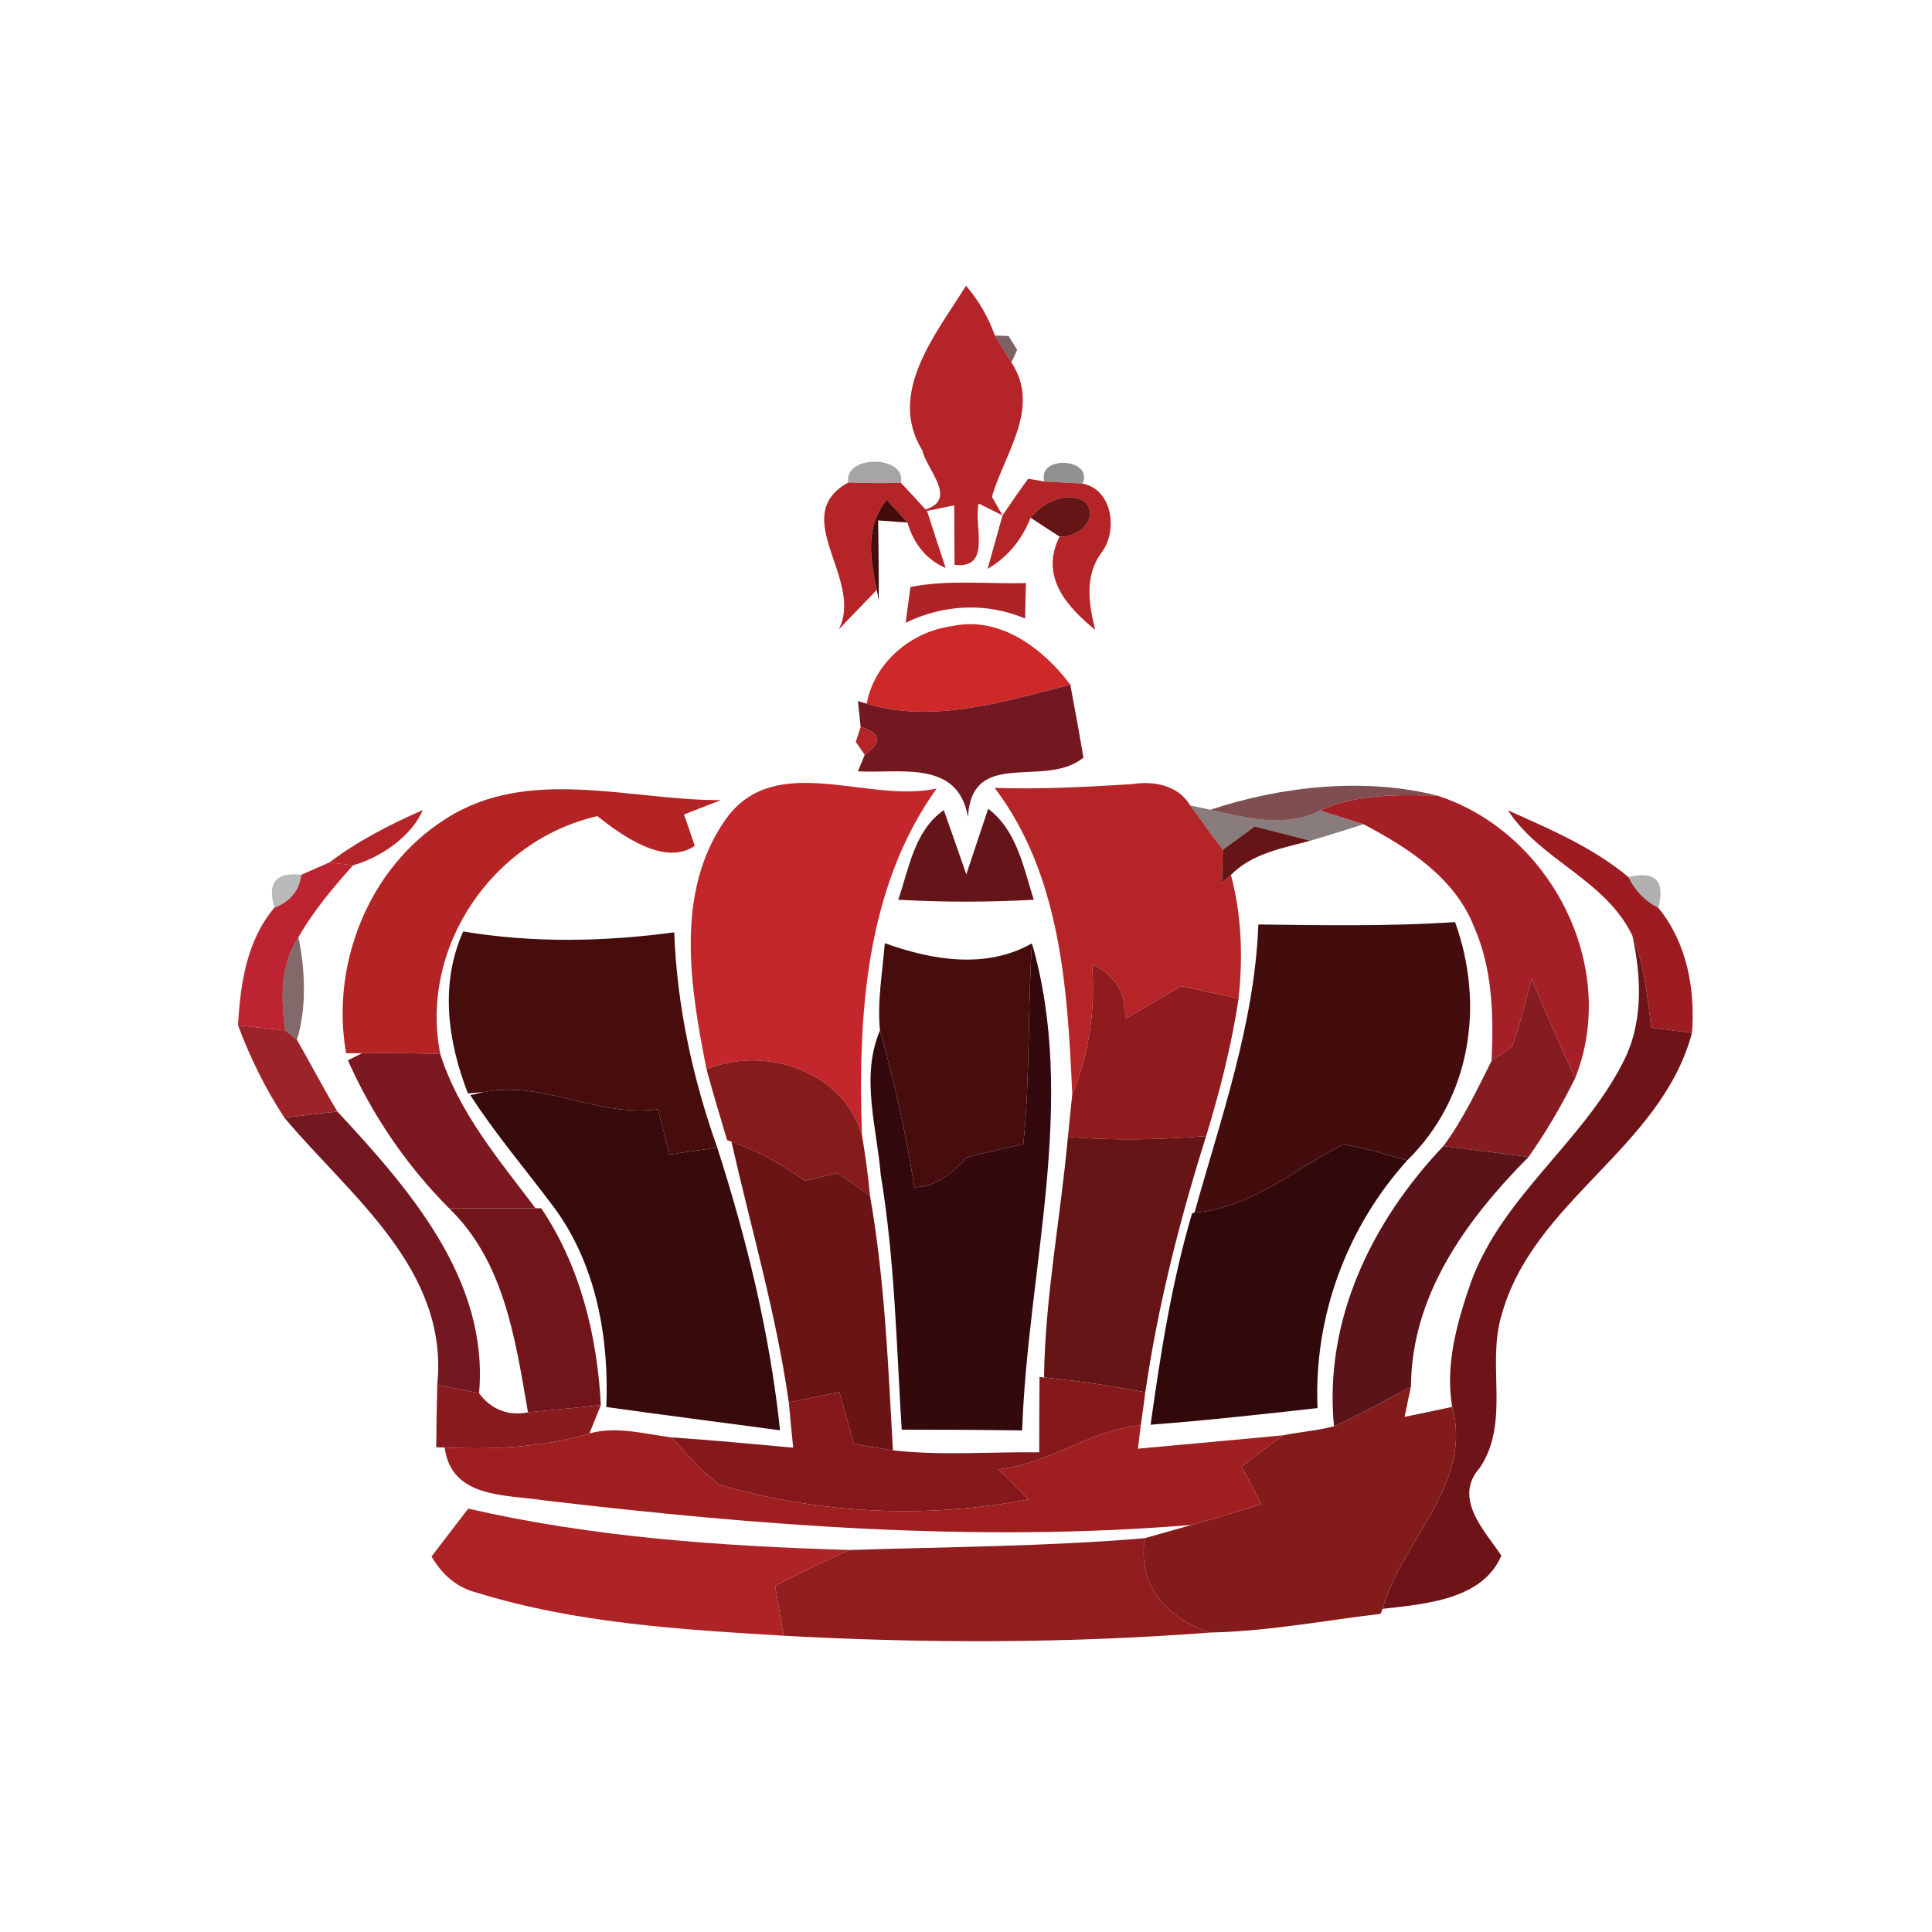 <svg width="128pt" height="128pt" viewBox="0 0 128 128" xmlns="http://www.w3.org/2000/svg">
    <g fill="#b52429">
        <path d="M61.11 29.84c-2.37-3.82.94-7.75 2.89-10.91.86 1 1.49 2.1 1.91 3.3.27.45.82 1.34 1.1 1.79 1.98 2.99-.47 6.02-1.29 8.89l.7 1.24-1.58-.79c-.36 1.43.91 4.36-1.6 4.06-.01-.99-.01-2.96-.02-3.94l-1.8.37c-.03-.02-.07-.07-.1-.1 2.17-.67.05-2.66-.21-3.91zM57.02 48.16c1.35.4 1.44 1.02.27 1.85l-.59-.86.32-.99zM21.82 57.14c1.9-1.43 4.02-2.52 6.19-3.47-.75 1.76-2.83 3.16-4.62 3.66-.39-.05-1.18-.14-1.57-.19z"/>
    </g>
    <path fill="#340a0c" opacity=".64" d="M65.91 22.23l.91.03.57.92-.38.84c-.28-.45-.83-1.34-1.1-1.79z"/>
    <path fill="#090404" opacity=".36" d="M56.2 31.97c-.31-1.86 3.86-1.83 3.49.02-1.17.03-2.33.02-3.49-.02z"/>
    <path fill="#0a0405" opacity=".44" d="M69.19 31.9c-.49-1.77 3.29-1.57 2.53.14-.63-.04-1.9-.11-2.53-.14z"/>
    <g fill="#b52426">
        <path d="M55.57 41.7c1.7-3.32-3.41-7.51.63-9.73 1.16.04 2.32.05 3.49.02.41.44 1.23 1.32 1.63 1.76.03.03.07.08.1.1.3.95.92 2.84 1.23 3.78-1.25-.54-2.09-1.54-2.53-3.01-.35-.38-1.03-1.13-1.37-1.51-1.44 1.75-1.11 3.93-.66 5.97-.84.87-1.68 1.74-2.52 2.62zM66.42 34.15c.55-.82 1.11-1.63 1.7-2.43l1.07.18c.63.03 1.9.1 2.53.14 2.02.38 2.38 3.24 1.19 4.66-1.06 1.54-.77 3.33-.35 5.03-1.91-1.56-3.68-3.55-2.36-6.18 1.15.13 2.67-1.15 1.71-2.29-1.18-.8-2.87.03-3.63 1.04-.6 1.51-1.55 2.63-2.85 3.39.25-.88.74-2.65.99-3.54zM65.9 52.2c3.04.1 6.07-.06 9.11-.25 1.41-.23 3.06.07 3.84 1.41.73.98 1.42 1.98 2.17 2.94-.02.54-.05 1.63-.07 2.17l.6-.5c.72 2.67.8 5.44.51 8.18-1.27-.27-2.54-.54-3.81-.82-1.24.73-2.47 1.45-3.7 2.18.07-1.66-.65-2.95-2.2-3.61.23 2.94-.17 5.86-1.31 8.6-.31-6.98-.76-14.52-5.14-20.3z"/>
    </g>
    <g fill="#651515">
        <path d="M68.28 34.3c.76-1.01 2.45-1.84 3.63-1.04.96 1.14-.56 2.42-1.71 2.29-.48-.31-1.44-.93-1.92-1.25zM81.02 56.3c.52-.38 1.58-1.16 2.1-1.54 1.23.31 2.46.62 3.69.94-1.86.5-3.86.84-5.26 2.27l-.6.5c.02-.54.05-1.63.07-2.17zM70.75 75.33c3.05.24 6.11.18 9.16-.06-1.75 5.55-3.19 11.2-4.03 16.97-1.99-.37-3.99-.7-6.01-.9l-.7-.08c.07-5.35 1.1-10.61 1.58-15.93z"/>
    </g>
    <g fill="#440d0d">
        <path d="M58.09 39.08c-.45-2.04-.78-4.22.66-5.97.34.38 1.02 1.13 1.37 1.51l-1.94-.14c.02 1.78.05 3.55.04 5.33l-.13-.73zM83.37 61.25c4.34.05 8.69.13 13.03-.16 1.98 5.46 1.06 11.66-3.17 15.79-1.4-.4-2.8-.83-4.24-1.06-3.22 1.64-6.09 4.22-9.85 4.52 1.75-6.28 3.98-12.51 4.23-19.09z"/>
    </g>
    <g fill="#ad2326">
        <path d="M60.32 38.89c2.5-.5 5.1-.19 7.65-.26-.02.59-.04 1.76-.05 2.35-2.58-1.09-5.41-.94-7.92.28.08-.59.24-1.77.32-2.37zM31.02 99.95c8.3 1.91 16.81 2.49 25.3 2.74-1.69.72-3.33 1.55-4.97 2.37l.57 3.31c-6.82-.41-13.75-.82-20.32-2.85-1.33-.32-2.35-1.24-3.01-2.4.81-1.06 1.62-2.12 2.43-3.17z"/>
    </g>
    <path fill="#ce2829" d="M57.42 46.62c.51-2.74 2.95-4.78 5.66-5.14 3.16-.69 6.04 1.49 7.83 3.88-4.32 1.1-9.09 2.61-13.49 1.26z"/>
    <g fill="#731821">
        <path d="M70.91 45.36c.3 1.61.6 3.22.87 4.83-2.52 2.1-7.4-.71-7.65 3.95-.66-3.85-4.52-2.87-7.29-3.04l.45-1.09c1.17-.83 1.08-1.45-.27-1.85-.05-.43-.13-1.28-.18-1.71l.58.17c4.4 1.35 9.17-.16 13.49-1.26zM18.84 74.05c.88-.11 2.64-.31 3.51-.41 4.76 5.13 10.05 11.14 9.39 18.66l-2.77-.56c.77-7.66-5.77-12.49-10.13-17.69z"/>
    </g>
    <path fill="#c3272c" d="M48.1 54.25c3.28-4.55 9.41-.99 13.96-2.01-4.74 6.59-5.23 15.15-4.95 22.98-1.21-4.24-6.44-5.99-10.3-4.37-1.08-5.45-2.14-11.76 1.29-16.6z"/>
    <path fill="#531114" opacity=".74" d="M80.19 53.65c4.65-1.55 10.18-2.17 15.03-.94-2.62-.05-5.32-.13-7.76.99-2.33 1.17-4.87.49-7.27-.05z"/>
    <path fill="#b52424" d="M29.5 54.27c5.49-3.56 12.21-1.23 18.26-1.26-.61.24-1.83.71-2.44.95.18.52.54 1.56.71 2.08-1.96 1.35-4.78-.63-6.45-1.97-6.96 1.59-11.8 8.69-10.41 15.76-1.73-.05-3.46-.09-5.19-.05h-1.05c-1.04-5.87 1.49-12.29 6.57-15.51z"/>
    <path fill="#200808" opacity=".53" d="M78.85 53.36c.34.07 1.01.22 1.34.29 2.4.54 4.94 1.22 7.27.05.72.23 2.16.68 2.88.91-1.18.37-2.35.75-3.53 1.09-1.23-.32-2.46-.63-3.69-.94-.52.38-1.58 1.16-2.1 1.54-.75-.96-1.44-1.96-2.17-2.94z"/>
    <path fill="#a52026" d="M87.46 53.7c2.44-1.12 5.14-1.04 7.76-.99 7.47 2.4 12.1 11.29 9.14 18.72-1-2.18-1.96-4.37-2.89-6.57-.4 1.5-.77 3.02-1.29 4.48-.34.24-1.02.71-1.36.94.14-3.01.07-6.12-1.18-8.92-1.28-3.23-4.36-5.2-7.3-6.75-.72-.23-2.16-.68-2.88-.91z"/>
    <path fill="#651419" d="M59.51 59.61c.73-2.11 1.06-4.56 3.02-5.94.5 1.42 1 2.84 1.49 4.26.48-1.45.97-2.91 1.45-4.35 1.91 1.45 2.33 3.88 3.02 6.03-2.99.17-5.99.17-8.98 0z"/>
    <path fill="#9c1c21" d="M99.91 53.69c2.77 1.24 5.63 2.45 7.98 4.42.43.9 1.09 1.58 1.98 2.04 1.89 2.3 2.45 5.38 2.23 8.28-.68-.08-2.03-.26-2.7-.34-.26-2.06-.45-4.16-1.25-6.1-1.78-3.71-6.11-5-8.24-8.3z"/>
    <path fill="#bd2431" d="M19.96 57.96c.46-.21 1.4-.62 1.86-.82.39.05 1.18.14 1.57.19-1.33 1.49-2.63 3.02-3.62 4.77-1.21 1.8-1.17 4.1-.87 6.17-.78-.09-2.35-.26-3.13-.34.15-2.73.57-5.63 2.41-7.79 1.06-.41 1.65-1.14 1.78-2.18z"/>
    <path opacity=".27" d="M18.18 60.14c-.49-1.65.1-2.38 1.78-2.18-.13 1.04-.72 1.77-1.78 2.18z"/>
    <path opacity=".31" d="M107.89 58.11c1.79-.43 2.45.25 1.98 2.04-.89-.46-1.55-1.14-1.98-2.04z"/>
    <path fill="#330d0e" opacity=".61" d="M18.9 68.27c-.3-2.07-.34-4.37.87-6.17.46 2.12.55 4.71-.1 6.79-.19-.15-.58-.47-.77-.62z"/>
    <g fill="#470d0d">
        <path d="M30.69 61.71c4.63.78 9.34.68 13.98.06.18 4.87 1.22 9.67 2.85 14.26-1.06.15-2.11.3-3.16.46-.26-1-.51-2-.77-3-3.97.56-7.61-1.92-11.55-1.14l-1.04.09c-1.34-3.45-1.87-7.26-.31-10.73zM58.62 62.49c3.13 1.12 6.69 1.74 9.75.01-.29 4.43-.12 8.87-.57 13.29-1.26.29-2.51.57-3.76.89-.93 1.02-2 1.97-3.46 1.98-.55-3.51-1.32-6.97-2.28-10.39-.19-1.93.17-3.86.32-5.78z"/>
    </g>
    <path fill="#6e1418" d="M108.15 61.99c.8 1.94.99 4.04 1.25 6.1.67.08 2.02.26 2.7.34-2.06 7.68-10.53 11.1-12.62 18.71-1 3.3.59 7.07-1.43 10.09-1.8 2.03.27 4.13 1.42 5.83-1.25 2.95-5.11 3.21-7.87 3.53 1.27-4.54 6.01-8.27 4.61-13.38-.48-2.82.34-5.68 1.27-8.33 2.08-5.62 7.33-9.19 10.02-14.44 1.38-2.61 1.26-5.65.65-8.45z"/>
    <path fill="#34090d" d="M68.37 62.5c3.04 10.51-.28 21.56-.65 32.27-2.66-.04-5.32-.05-7.98-.05-.35-5.64-.46-11.3-1.39-16.89-.26-3.16-1.35-6.5-.05-9.56.96 3.42 1.73 6.88 2.28 10.39 1.46-.01 2.53-.96 3.46-1.98 1.25-.32 2.5-.6 3.76-.89.45-4.42.28-8.86.57-13.29z"/>
    <path fill="#8f1b1e" d="M72.35 63.9c1.55.66 2.27 1.95 2.2 3.61 1.23-.73 2.46-1.45 3.7-2.18 1.27.28 2.54.55 3.81.82-.46 3.09-1.24 6.13-2.15 9.12-3.05.24-6.11.3-9.16.06.07-.71.22-2.12.29-2.83 1.14-2.74 1.54-5.66 1.31-8.6z"/>
    <path fill="#841c21" d="M100.18 69.34c.52-1.46.89-2.98 1.29-4.48.93 2.2 1.89 4.39 2.89 6.57-.9 1.81-1.92 3.57-3.09 5.22l-5.64-.72c1.29-1.74 2.22-3.71 3.19-5.65.34-.23 1.02-.7 1.36-.94z"/>
    <path fill="#9c2429" d="M15.77 67.93c.78.08 2.35.25 3.13.34.19.15.58.47.77.62.91 1.57 1.74 3.19 2.68 4.75-.87.1-2.63.3-3.51.41-1.26-1.92-2.27-3.98-3.07-6.12z"/>
    <path fill="#7b1821" d="M23.98 69.78c1.73-.04 3.46 0 5.19.05 1.23 3.89 3.9 7.02 6.31 10.22h-5.73c-2.81-2.83-5.08-6.15-6.7-9.8l.93-.47z"/>
    <path fill="#861b1b" d="M46.81 70.85c3.86-1.62 9.09.13 10.3 4.37.23 1.33.4 2.66.53 4-.53-.38-1.59-1.13-2.12-1.5-.73.17-1.47.33-2.2.5-1.5-1.07-3.11-1.98-4.86-2.58l-.29-.11c-.47-1.56-.93-3.12-1.36-4.68z"/>
    <path fill="#370b0b" d="M32.04 72.35c3.94-.78 7.58 1.7 11.55 1.14.26 1 .51 2 .77 3 1.05-.16 2.1-.31 3.16-.46 1.96 6.1 3.49 12.35 4.16 18.73-3.84-.51-7.68-1.01-11.51-1.54.19-4.57-.66-9.37-3.4-13.14-1.87-2.51-3.91-4.89-5.61-7.52l.88-.21z"/>
    <path fill="#6b1415" d="M48.46 75.64c1.75.6 3.36 1.51 4.86 2.58.73-.17 1.47-.33 2.2-.5.53.37 1.59 1.12 2.12 1.5.98 5.57 1.2 11.23 1.52 16.87-.65-.1-1.94-.31-2.59-.42l-.96-3.44c-1.12.23-2.23.45-3.35.68-.83-5.85-2.5-11.52-3.8-17.27z"/>
    <path fill="#31090b" d="M79.14 80.34c3.76-.3 6.63-2.88 9.85-4.52 1.44.23 2.84.66 4.24 1.06-4.03 4.47-6.2 10.38-5.94 16.41-3.69.41-7.37.82-11.06 1.1.66-4.72 1.4-9.44 2.75-14.01l.16-.04z"/>
    <path fill="#5a1318" d="M88.38 94.49c-.68-7.03 2.51-13.58 7.25-18.56l5.64.72c-4.1 4.15-7.75 9.1-7.79 15.21-1.68.92-3.36 1.84-5.1 2.63z"/>
    <path fill="#71151b" d="M29.75 80.05h6.11c2.59 3.86 3.7 8.44 3.95 13.04-1.61.17-3.22.33-4.83.48-.83-4.78-1.55-9.97-5.23-13.52z"/>
    <path fill="#84181b" d="M69.87 91.34c2.02.2 4.02.53 6.01.9-.07.55-.22 1.64-.3 2.19-3.34.29-6.08 2.58-9.44 2.91.67.66 1.34 1.33 2.01 2-6.81 1.3-13.84.96-20.49-.98-1.2-.89-2.16-2.06-3.19-3.13 2.7.18 5.39.44 8.08.68-.08-.75-.22-2.25-.29-3 1.12-.23 2.23-.45 3.35-.68l.96 3.44c.65.11 1.94.32 2.59.42 3.22.36 6.46.09 9.69.13 0-1.67.01-3.33.02-4.99l1 .11z"/>
    <path fill="#891b1f" d="M28.97 91.74l2.77.56c.77 1.08 1.95 1.53 3.24 1.27 1.61-.15 3.22-.31 4.83-.48l-.76 1.88c-3.11.93-6.37 1.08-9.59.93l-.56-.01c.01-1.39.04-2.77.07-4.15z"/>
    <path fill="#841b1b" d="M88.38 94.49c1.74-.79 3.42-1.71 5.1-2.63-.11.5-.32 1.51-.42 2.01.79-.16 2.37-.49 3.15-.66 1.4 5.11-3.34 8.84-4.61 13.38l-.13.33c-3.76.45-7.5 1.16-11.29 1.24-2.88-.95-4.82-3.07-4.34-6.25l3.11-.88c1.55-.42 3.08-.9 4.62-1.38l-1.32-2.49c.92-.7 1.83-1.41 2.78-2.07 1.11-.23 2.26-.3 3.35-.6z"/>
    <path fill="#9f1f21" d="M66.14 97.34c3.36-.33 6.1-2.62 9.44-2.91l-.19 1.55c3.21-.3 6.43-.58 9.64-.89-.95.66-1.86 1.37-2.78 2.07l1.32 2.49c-1.54.48-3.07.96-4.62 1.38-14.27 1.18-28.66.05-42.85-1.62-2.56-.4-6.2-.11-6.64-3.51 3.22.15 6.48 0 9.59-.93 1.79-.5 3.64.03 5.42.26 1.03 1.07 1.99 2.24 3.19 3.13 6.65 1.94 13.68 2.28 20.49.98-.67-.67-1.34-1.34-2.01-2z"/>
    <path fill="#911d1e" d="M56.32 102.69c6.51-.21 13.03-.23 19.52-.78-.48 3.18 1.46 5.3 4.34 6.25-9.4.72-18.86.73-28.26.21l-.57-3.31c1.64-.82 3.28-1.65 4.97-2.37z"/>
</svg>
